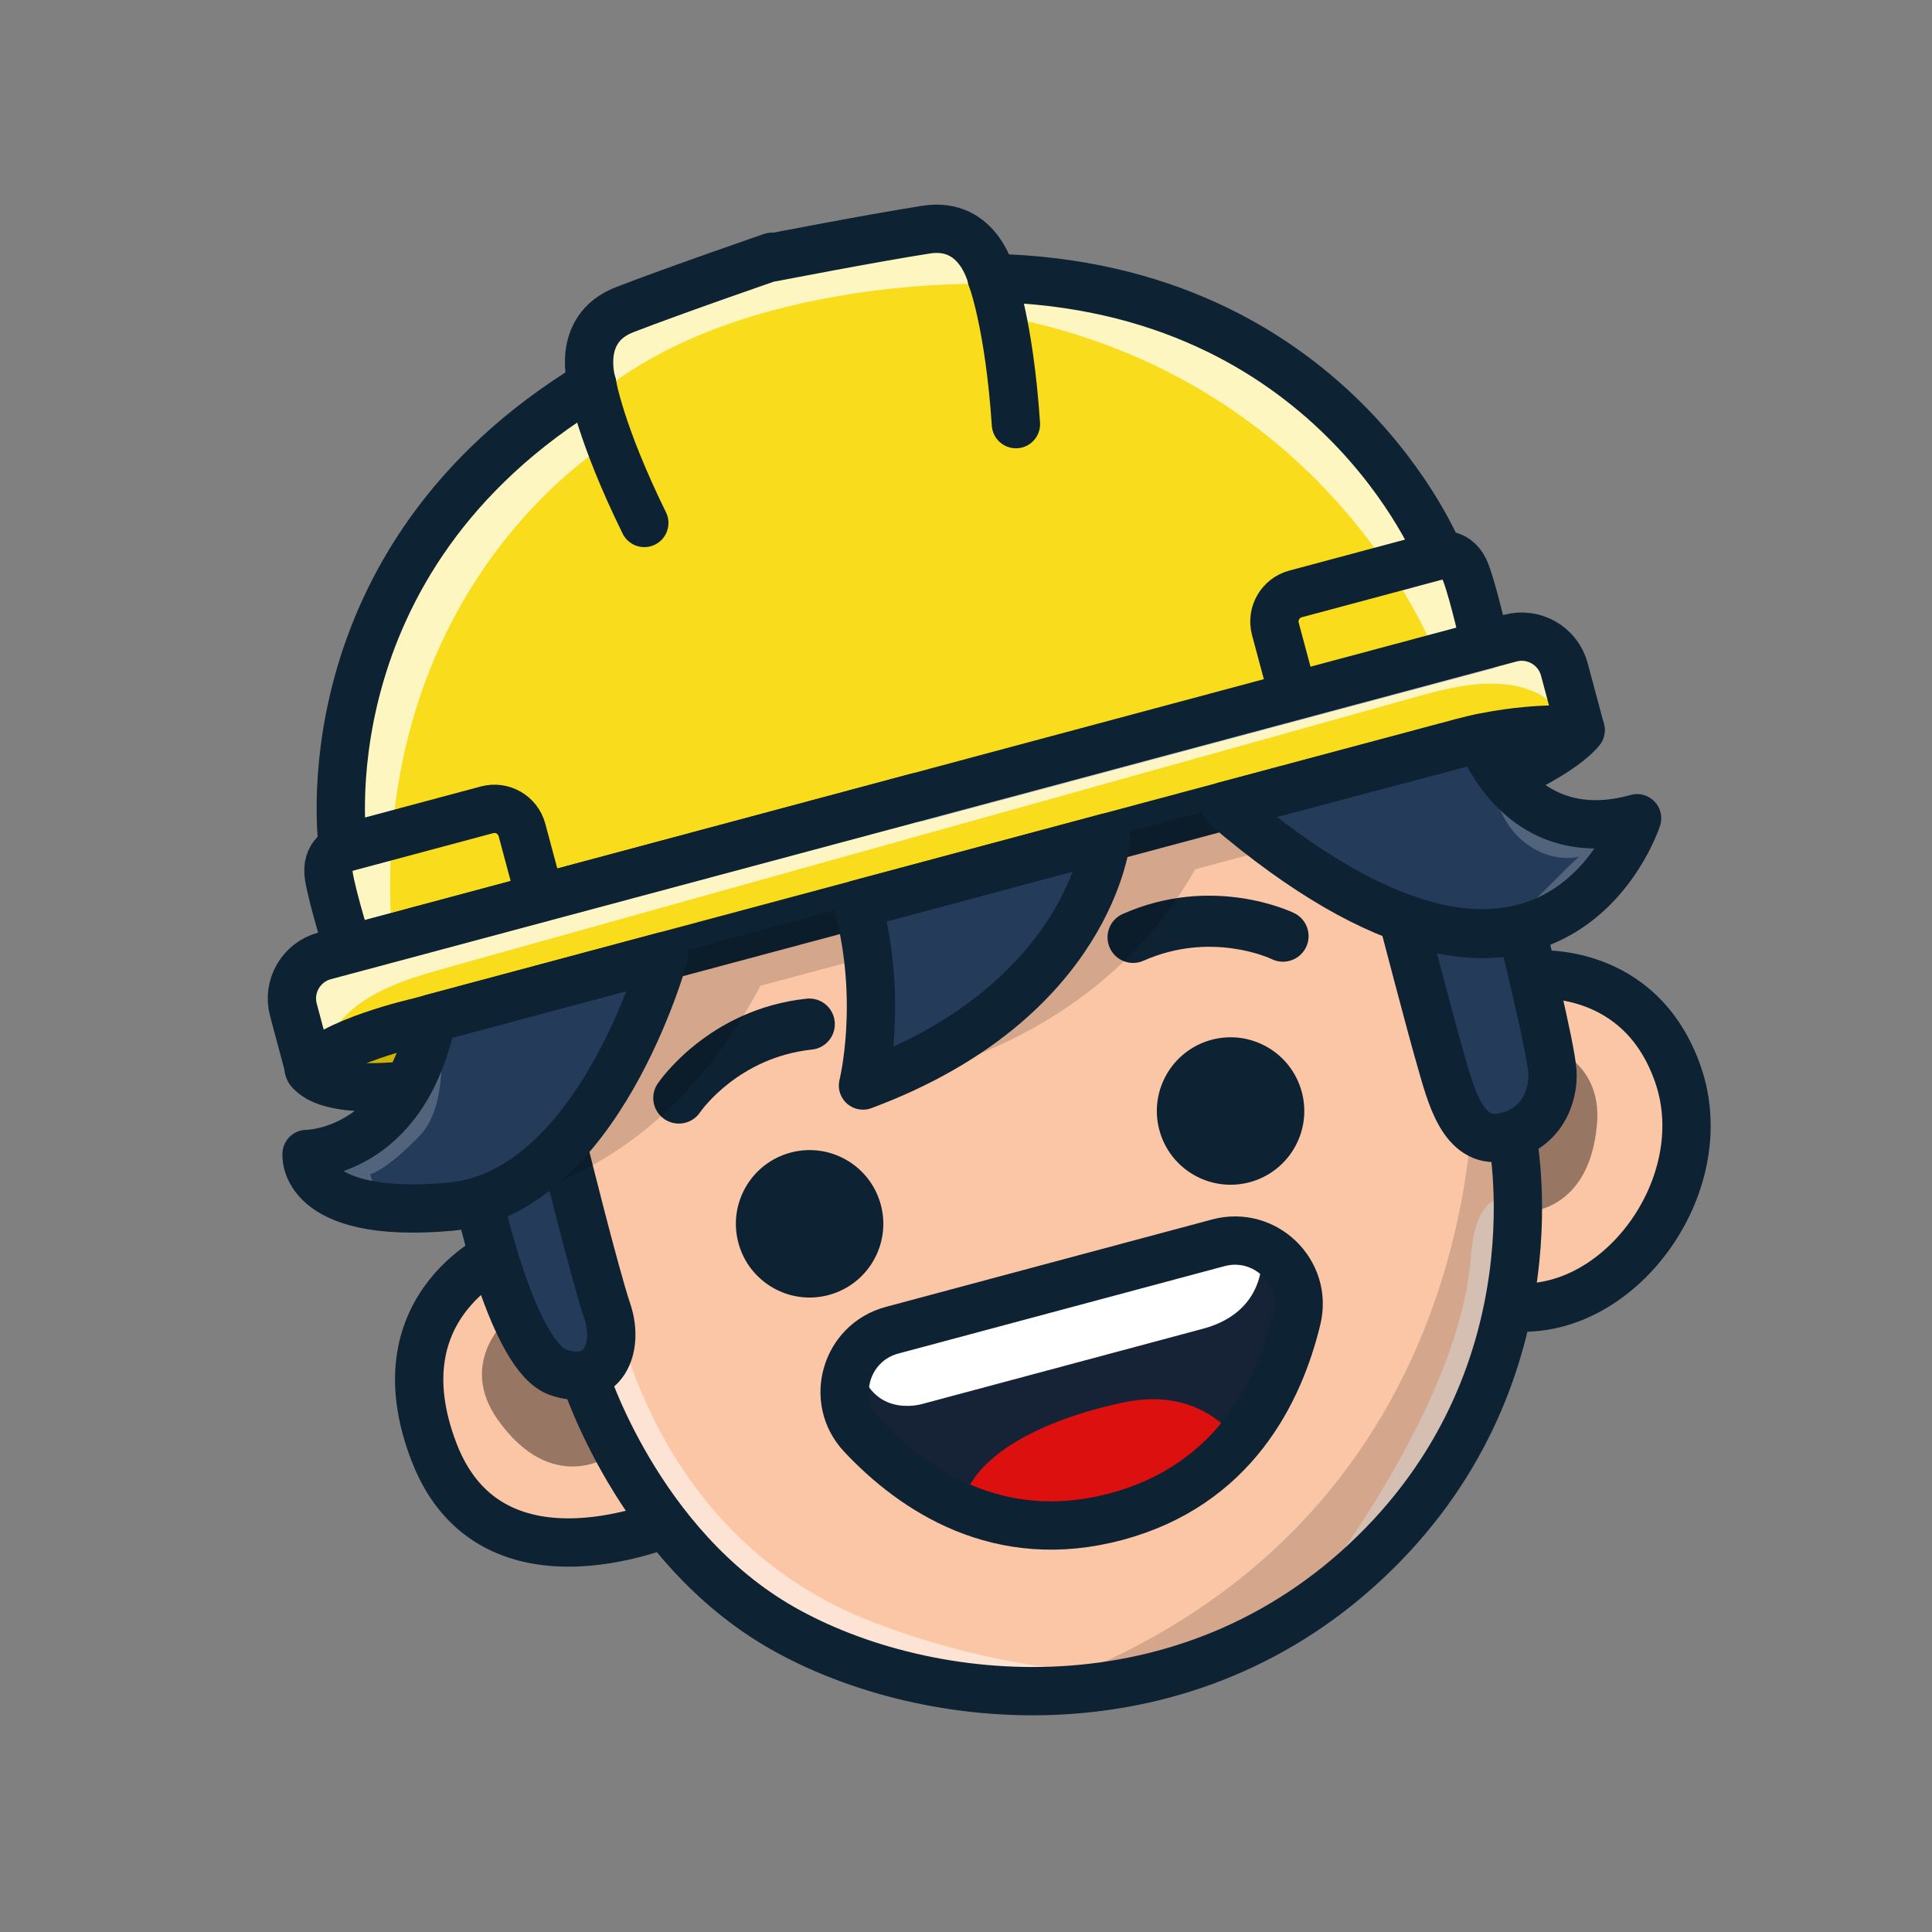 <svg width="360" height="360" viewBox="0 0 360 360" fill="none" xmlns="http://www.w3.org/2000/svg">
<rect x="0" y="0" width="360" height="360" fill="#808080" stroke="none"/>
<path d="M294.513 136.042C294.513 136.042 290.752 141.793 269.386 149.469C248.011 157.146 95.427 202.987 95.427 202.987L84.717 200.901C84.717 200.901 62.633 205.533 57.708 199.494C52.782 193.455 123.078 145.443 123.078 145.443L220.305 116.181L245.075 119.092L294.513 136.042Z" fill="#CFB300"/>
<path d="M294.513 136.042C294.513 136.042 290.752 141.793 269.386 149.469C248.011 157.146 95.427 202.987 95.427 202.987L84.717 200.901C84.717 200.901 62.633 205.533 57.708 199.494C52.782 193.455 123.078 145.443 123.078 145.443L220.305 116.181L245.075 119.092L294.513 136.042Z" stroke="#0D2232" stroke-width="9" stroke-miterlimit="10" stroke-linecap="round" stroke-linejoin="round"/>
<path d="M94.226 232.947C94.226 232.947 70.055 242.633 80.914 270.682C91.78 298.73 126.13 283.063 126.13 283.063L111.926 242.425L94.226 232.947Z" fill="#FBC6A6" stroke="#0D2232" stroke-width="9" stroke-miterlimit="10"/>
<path d="M285.801 181.614C285.801 181.614 305.639 179.65 312.717 200.343C319.796 221.036 301.343 245.938 281.031 243.489C260.72 241.041 265.817 205.933 265.817 205.933L285.801 181.614Z" fill="#FBC6A6" stroke="#0D2232" stroke-width="9" stroke-miterlimit="10"/>
<path opacity="0.4" d="M287.46 194.557C287.46 194.557 298.729 197.141 297.564 209.635C295.941 227.136 282.755 225.935 282.755 225.935L281.095 205.182L287.46 194.557Z" fill="black"/>
<path opacity="0.4" d="M93.949 246.408C93.949 246.408 85.482 254.28 92.738 264.518C102.894 278.863 113.713 271.23 113.713 271.23L104.773 252.427L93.949 246.408Z" fill="black"/>
<path d="M275.362 187.754L281.716 211.469C281.716 211.469 282.603 215.638 282.802 222.402C283.248 237.567 280.249 265.784 256.11 289.416C252.675 292.774 249.113 295.759 245.447 298.39C234.801 306.039 223.345 310.731 211.869 313.132C187.145 318.303 162.393 312.816 145.771 303.359C118.783 288.001 108.875 256.221 108.875 256.221L96.845 211.322L113.932 174.109L244.011 140.93L265.013 155.383L275.362 187.754Z" fill="#FBC6A6"/>
<path opacity="0.5" d="M162.896 302.353C182.954 309.976 200.372 311.949 213.312 311.868C188.588 317.039 163.836 311.552 147.215 302.095C120.226 286.737 110.319 254.957 110.319 254.957L108.191 247.016L113.722 239.665C113.722 239.665 119.423 285.826 162.896 302.353Z" fill="white"/>
<path opacity="0.5" d="M280.32 223.068C280.766 238.232 277.768 266.449 253.629 290.081C250.193 293.439 246.631 296.424 242.965 299.055C254.412 283.904 272.392 256.807 274.076 234.209C274.66 226.561 277.019 223.385 280.32 223.068Z" fill="white"/>
<path d="M294.513 136.042C294.513 136.042 284.499 135.099 272.265 138.377C260.031 141.656 78.01 190.428 78.01 190.428C78.01 190.428 61.307 194.203 57.707 199.494L54.675 188.178C53.5 183.794 56.104 179.284 60.488 178.11L281.42 118.911C285.804 117.736 290.314 120.34 291.489 124.724L294.521 136.04L294.513 136.042Z" fill="#F9DC1B"/>
<path d="M276.755 120.161C276.779 120.252 276.79 120.294 276.79 120.294L170.878 148.673L170.843 148.54L64.922 176.922C64.922 176.922 64.915 176.897 64.904 176.856C64.639 175.996 61.986 167.451 61.298 163.397C60.57 159.124 63.92 158.094 63.92 158.094C63.92 158.094 55.866 104.61 110.334 71.611C110.334 71.611 107.022 61.336 116.374 57.722C125.723 54.1 143.854 47.85 143.854 47.85L143.889 47.982C143.889 47.982 162.708 44.332 172.616 42.794C182.524 41.256 184.791 51.802 184.791 51.802C248.461 53.147 268.228 103.491 268.228 103.491C268.228 103.491 271.646 102.717 273.15 106.774C274.557 110.537 276.497 118.998 276.755 120.161Z" fill="#F9DC1B"/>
<path opacity="0.73" d="M276.755 120.161L267.755 122.573C267.755 122.573 248.972 70.705 186.827 58.907L185.185 52.91C185.185 52.91 138.409 50.957 110.865 73.959L113.565 82.447C113.565 82.447 68.344 109.06 73.04 174.463L64.91 176.845C64.644 175.985 61.991 167.44 61.304 163.387C60.576 159.113 63.926 158.083 63.926 158.083C63.926 158.083 55.872 104.6 110.34 71.6C110.34 71.6 107.028 61.325 116.379 57.712C125.728 54.089 143.86 47.839 143.86 47.839L143.895 47.971C143.895 47.971 162.714 44.321 172.622 42.783C182.529 41.246 184.797 51.791 184.797 51.791C248.467 53.136 268.234 103.481 268.234 103.481C268.234 103.481 271.652 102.706 273.156 106.763C274.557 110.537 276.496 118.998 276.755 120.161Z" fill="white"/>
<path d="M273.156 106.763C271.653 102.706 268.234 103.48 268.234 103.48C268.234 103.48 248.467 53.136 184.797 51.791C184.797 51.791 182.53 41.245 172.622 42.783C162.714 44.321 143.887 47.974 143.887 47.974L143.852 47.841C143.852 47.841 125.72 54.091 116.371 57.714C107.022 61.336 110.332 71.602 110.332 71.602C55.864 104.602 63.918 158.085 63.918 158.085C63.918 158.085 60.57 159.124 61.296 163.389C62.022 167.654 64.922 176.921 64.922 176.921L170.834 148.542L170.87 148.675L276.782 120.295C276.782 120.295 274.67 110.825 273.156 106.763Z" stroke="#0D2232" stroke-width="9" stroke-miterlimit="10" stroke-linecap="round" stroke-linejoin="round"/>
<path d="M184.797 51.791C184.797 51.791 188.043 60.265 189.303 79.033Z" fill="#F9DC1B"/>
<path d="M184.797 51.791C184.797 51.791 188.043 60.265 189.303 79.033" stroke="#0D2232" stroke-width="9" stroke-miterlimit="10" stroke-linecap="round" stroke-linejoin="round"/>
<path d="M268.234 103.481L241.408 110.669C238.571 111.429 236.888 114.344 237.648 117.182L241.048 129.871" stroke="#0D2232" stroke-width="9" stroke-miterlimit="10" stroke-linecap="round" stroke-linejoin="round"/>
<path d="M110.34 71.6C110.34 71.6 111.766 80.562 120.058 97.446Z" fill="#F9DC1B"/>
<path d="M110.34 71.6C110.34 71.6 111.766 80.562 120.058 97.446" stroke="#0D2232" stroke-width="9" stroke-miterlimit="10" stroke-linecap="round" stroke-linejoin="round"/>
<path d="M63.926 158.083L90.751 150.895C93.588 150.135 96.504 151.818 97.264 154.656L100.664 167.344" stroke="#0D2232" stroke-width="9" stroke-miterlimit="10" stroke-linecap="round" stroke-linejoin="round"/>
<path opacity="0.74" d="M280.366 127.518C274.477 126.915 268.615 128.53 262.923 130.117C221.312 141.746 179.698 153.366 138.086 164.995C119.594 170.162 101.11 175.328 82.618 180.496C74.412 182.792 65.318 185.778 61.403 193.335C60.632 194.827 59.96 196.585 58.419 197.255C56.07 198.283 53.496 195.923 52.784 193.463C51.441 188.849 53.918 183.797 57.613 180.715C61.311 177.641 66.03 176.128 70.628 174.727C138.74 153.968 209.466 142.172 276.697 118.722C280.582 117.371 285.257 116.092 288.486 118.649C290.266 120.06 291.103 122.327 291.864 124.473C292.622 126.637 296.633 134.392 291.346 132.431C289.634 131.799 288.045 129.84 286.237 129.048C284.389 128.24 282.365 127.665 280.366 127.518Z" fill="white"/>
<path d="M294.513 136.042C294.513 136.042 284.499 135.099 272.265 138.377C260.031 141.656 78.01 190.428 78.01 190.428C78.01 190.428 61.307 194.203 57.707 199.494L54.675 188.178C53.5 183.794 56.104 179.284 60.488 178.11L281.42 118.911C285.804 117.736 290.314 120.34 291.489 124.724L294.521 136.04L294.513 136.042Z" stroke="#0D2232" stroke-width="9" stroke-miterlimit="10" stroke-linecap="round" stroke-linejoin="round"/>
<path d="M104.889 213.449C104.889 213.449 110.867 237.549 113.162 244.328C115.458 251.107 112.449 258.607 104.004 255.71C95.559 252.813 89.28 223.82 89.28 223.82C89.28 223.82 96.799 222.169 104.889 213.449Z" fill="#253B5A" stroke="#0D2232" stroke-width="9" stroke-miterlimit="10"/>
<path d="M154.412 241.307C161.74 239.344 166.088 231.812 164.125 224.484C162.161 217.157 154.629 212.808 147.302 214.772C139.974 216.735 135.625 224.267 137.589 231.595C139.552 238.922 147.084 243.271 154.412 241.307Z" fill="#0D2232"/>
<path d="M232.853 220.289C240.181 218.325 244.53 210.793 242.566 203.466C240.603 196.138 233.071 191.79 225.743 193.753C218.415 195.716 214.067 203.248 216.03 210.576C217.994 217.904 225.526 222.252 232.853 220.289Z" fill="#0D2232"/>
<path d="M240.294 179.038C239.227 179.324 238.063 179.246 236.992 178.726C236.496 178.495 225.593 173.473 213.071 179.018C210.663 180.089 207.845 179 206.782 176.59C205.711 174.181 206.8 171.363 209.21 170.3C225.924 162.896 240.543 169.84 241.156 170.145C243.523 171.302 244.51 174.158 243.353 176.525C242.723 177.811 241.585 178.692 240.294 179.038Z" fill="#0D2232"/>
<path d="M127.732 209.199C128.799 208.913 129.768 208.263 130.435 207.278C130.75 206.83 137.681 197.029 151.298 195.57C153.919 195.293 155.815 192.941 155.53 190.322C155.253 187.701 152.901 185.805 150.282 186.09C132.106 188.035 122.918 201.357 122.539 201.928C121.067 204.114 121.641 207.081 123.826 208.552C125.015 209.35 126.441 209.545 127.732 209.199Z" fill="#0D2232"/>
<path d="M241.649 245.77C239.888 253.06 236.647 261.349 230.733 268.395C225.512 274.617 218.203 279.865 207.987 282.602C196.845 285.587 187.238 284.243 179.219 280.851C171.53 277.6 165.301 272.452 160.576 267.423C156.441 263.008 156.513 256.694 159.666 252.347C161.18 250.257 163.403 248.624 166.207 247.873L227.021 231.577C229.825 230.826 232.566 231.129 234.923 232.182C239.848 234.382 243.081 239.864 241.649 245.77Z" fill="#162336"/>
<path d="M224.133 247.6C211.081 251.098 171.872 261.603 171.872 261.603C171.872 261.603 161.531 264.8 159.674 252.345C161.189 250.254 163.411 248.622 166.215 247.87L227.03 231.575C229.834 230.824 232.575 231.127 234.931 232.18C235.105 232.266 237.178 244.105 224.133 247.6Z" fill="white"/>
<path d="M230.742 268.392C225.52 274.614 218.211 279.862 207.996 282.599C196.854 285.585 187.246 284.24 179.227 280.848C180.832 271.189 194.545 264.429 209.36 261.32C220.765 258.92 227.425 264.254 230.742 268.392Z" fill="#DD1010"/>
<path d="M166.207 247.872L227.021 231.577C235.698 229.252 243.76 237.039 241.649 245.77C238.326 259.507 229.776 276.763 207.988 282.602C186.158 288.451 170.228 277.701 160.576 267.423C154.457 260.897 157.563 250.188 166.207 247.872Z" stroke="#0D2232" stroke-width="9" stroke-miterlimit="10"/>
<g opacity="0.16">
<path d="M96.398 185.501L262.81 140.911L269.377 149.471L93.692 196.546L96.398 185.501Z" fill="black"/>
<path d="M89.28 223.82C89.28 223.82 120.69 223.188 141.712 183.688L114.528 186.725L89.28 223.82Z" fill="black"/>
<path d="M160.806 202.27C160.806 202.27 206.725 197.785 225.736 156.005L201.562 163.396L160.806 202.27Z" fill="black"/>
</g>
<path opacity="0.16" d="M274.446 194.923C274.446 194.923 281.719 279.309 199.079 312.552C199.079 312.552 291.927 301.291 279.836 211.929L274.446 194.923Z" fill="black"/>
<path d="M123.679 178.191C123.679 178.191 111.546 222.446 83.745 224.868C81.223 225.083 78.927 225.184 76.862 225.188C56.156 225.168 57.13 215.04 57.13 215.04C57.13 215.04 74.465 215.147 80.101 191.481C80.235 190.922 80.358 190.357 80.477 189.776L123.681 178.199L123.679 178.191Z" fill="#253B5A"/>
<path opacity="0.21" d="M78.255 211.56C72.038 218.102 69.01 218.78 69.01 218.78C69.01 218.78 69.114 222.805 76.862 225.188C56.156 225.168 57.13 215.04 57.13 215.04C57.13 215.04 76.013 213.118 81.65 189.453C81.742 189.73 84.403 205.09 78.255 211.56Z" fill="white"/>
<path d="M305.048 152.467C305.048 152.467 298.592 172.575 278.266 173.846C266.625 174.571 250.428 169.114 228.286 150.17L275.925 137.512C275.925 137.512 276.714 139.863 278.574 142.769C282.309 148.568 290.346 156.592 305.048 152.467Z" fill="#253B5A"/>
<path opacity="0.21" d="M305.048 152.466C305.048 152.466 298.592 172.575 278.266 173.846C280.298 172.627 282.191 171.154 283.961 169.589C287.529 166.426 290.699 162.837 294.228 159.63C289.621 160.634 284.668 158.362 281.757 154.647C279.707 152.022 277.507 147.319 278.128 143.881C278.21 143.425 278.376 143.052 278.593 142.772C282.309 148.568 290.346 156.592 305.048 152.466Z" fill="white"/>
<path d="M275.931 137.502C275.931 137.502 282.999 158.65 305.049 152.467C305.049 152.467 289.093 202.205 228.292 150.16L275.931 137.502Z" stroke="#0D2232" stroke-width="9" stroke-miterlimit="10" stroke-linecap="round" stroke-linejoin="round"/>
<path d="M206.165 156.089C206.165 156.089 203.407 186.395 160.805 202.27C160.805 202.27 164.723 186.716 159.843 168.501L206.165 156.089Z" fill="#253B5A" stroke="#0D2232" stroke-width="9" stroke-miterlimit="10" stroke-linecap="round" stroke-linejoin="round"/>
<path d="M123.678 178.191C123.678 178.191 111.545 222.446 83.753 224.866C55.96 227.286 57.127 215.031 57.127 215.031C57.127 215.031 75.286 215.139 80.48 189.757L123.676 178.183L123.678 178.191Z" stroke="#0D2232" stroke-width="9" stroke-miterlimit="10" stroke-linecap="round" stroke-linejoin="round"/>
<path d="M281.716 211.469C281.716 211.469 291.023 255.237 256.11 289.416C221.197 323.595 172.76 318.718 145.771 303.36C118.783 288.001 108.875 256.222 108.875 256.222" stroke="#0D2232" stroke-width="9" stroke-miterlimit="10"/>
<path d="M283.507 173.053C283.507 173.053 289.038 195.252 289.279 199.788C289.519 204.325 287.177 210.671 279.846 211.935C272.516 213.199 270.299 203.899 268.431 197.422C266.556 190.956 261.363 171.043 261.363 171.043C261.363 171.043 273.17 176.133 283.507 173.053Z" fill="#253B5A" stroke="#0D2232" stroke-width="9" stroke-miterlimit="10" stroke-linecap="round" stroke-linejoin="round"/>
</svg>
